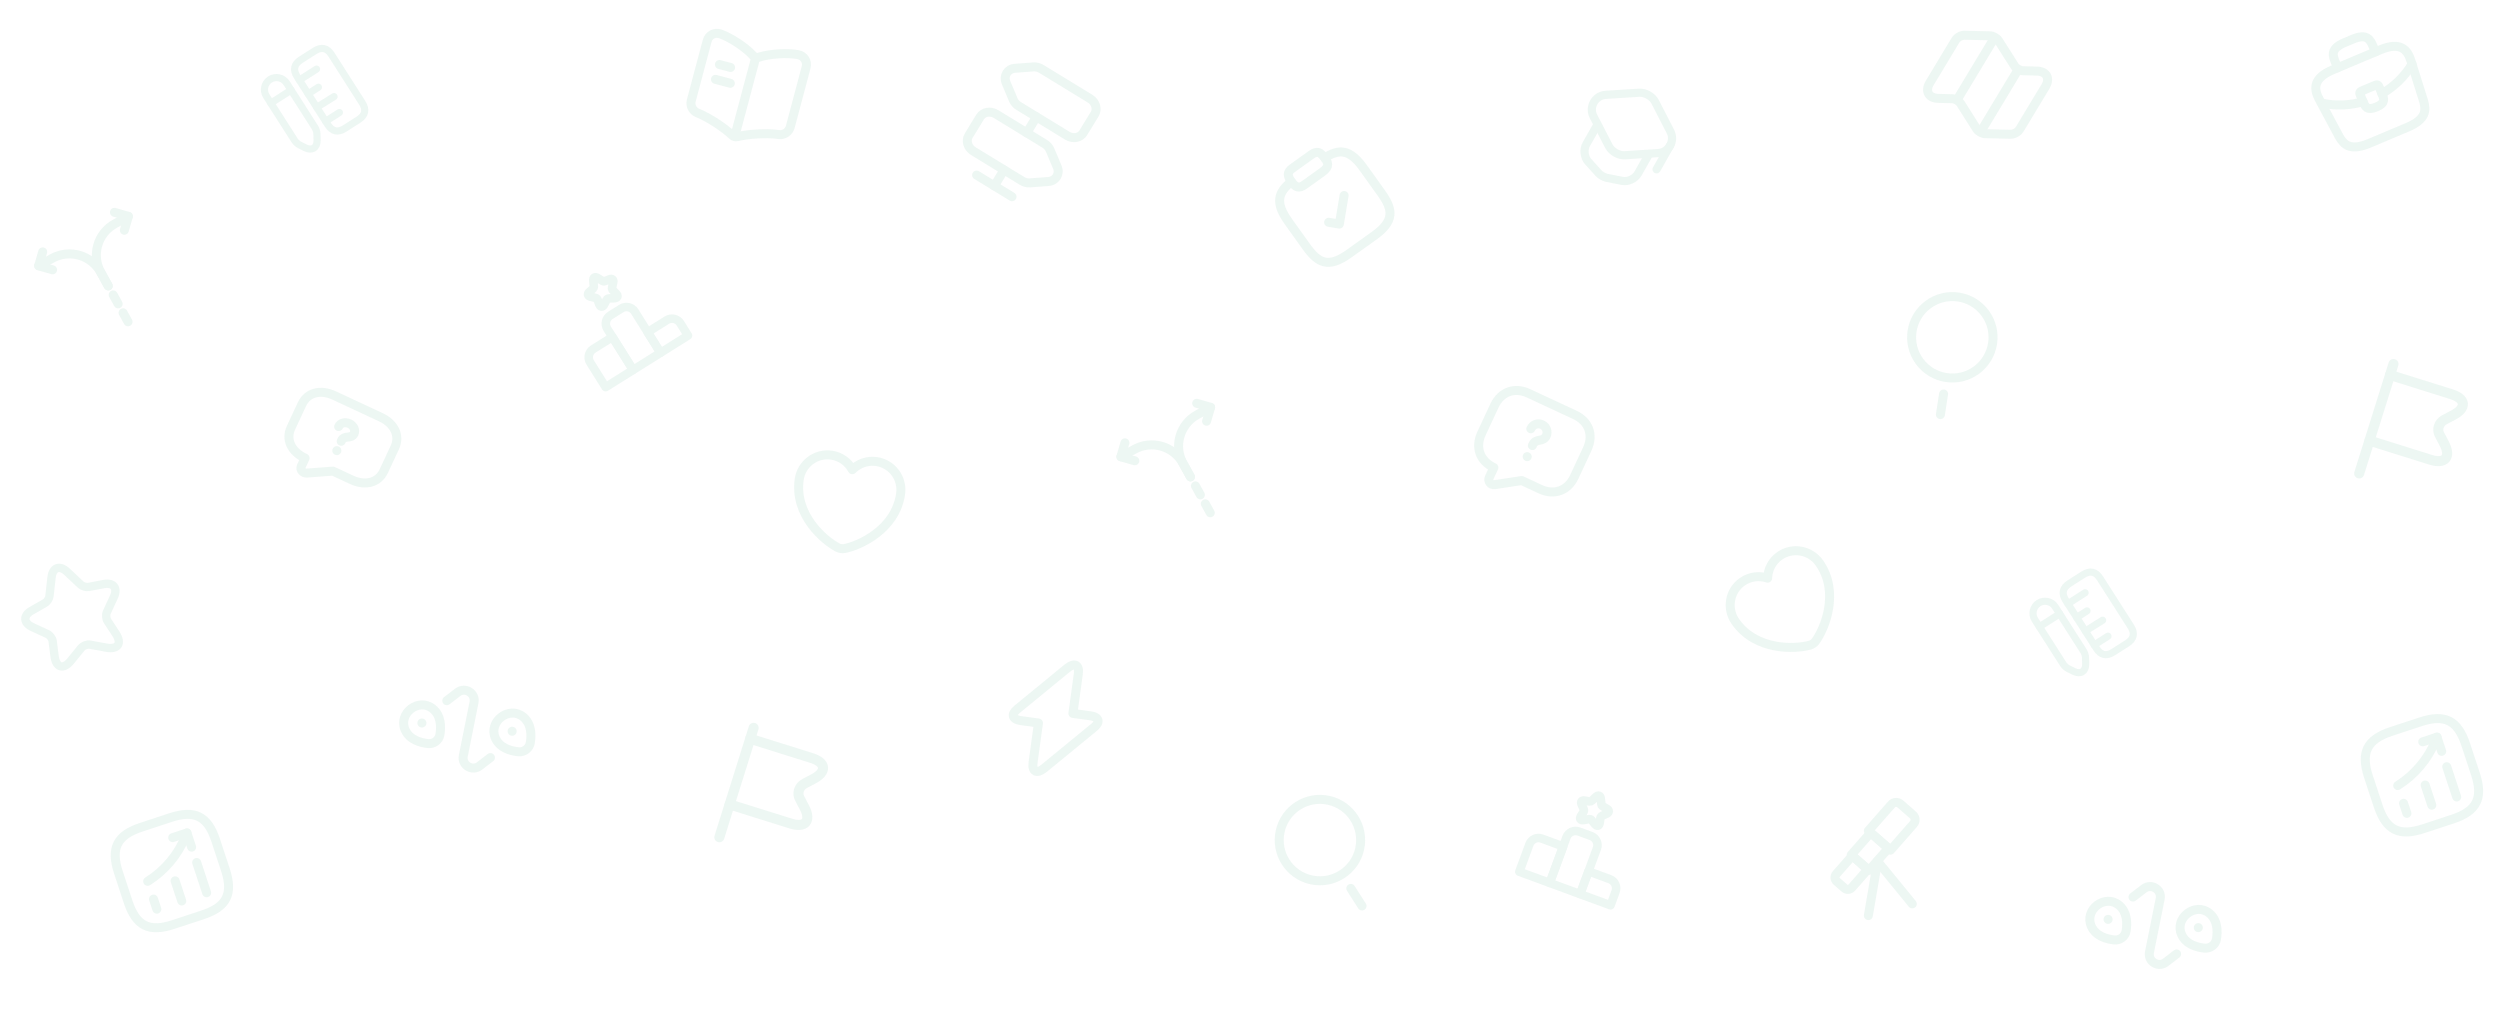 <svg viewBox="0 0 1400 567" fill="none" xmlns="http://www.w3.org/2000/svg">
<g opacity="0.3">
<path d="M610.386 55.224L583.089 38.542C581.767 37.734 580.257 37.382 578.797 37.469L568.382 38.246C564.202 38.548 561.787 42.5 563.424 46.357L567.484 55.98C568.054 57.349 569.107 58.523 570.396 59.311L597.693 75.993C600.898 77.952 604.892 77.21 606.654 74.328L613.009 63.928C614.753 61.076 613.591 57.183 610.386 55.224Z" stroke="#C4E3D7" stroke-width="5.043" stroke-linecap="round" stroke-linejoin="round"/>
<path d="M557.799 63.89L585.096 80.573C586.418 81.38 587.419 82.564 588.008 83.903L592.068 93.526C593.705 97.383 591.29 101.335 587.11 101.637L576.695 102.414C575.217 102.531 573.692 102.129 572.403 101.342L545.106 84.659C541.9 82.7 540.739 78.807 542.5 75.925L548.856 65.525C550.599 62.673 554.593 61.931 557.799 63.89Z" stroke="#C4E3D7" stroke-width="5.043" stroke-linecap="round" stroke-linejoin="round"/>
<path d="M574.978 74.39L580.426 65.477" stroke="#C4E3D7" stroke-width="5.043" stroke-linecap="round" stroke-linejoin="round"/>
<path d="M556.818 104.101L562.266 95.188" stroke="#C4E3D7" stroke-width="5.043" stroke-linecap="round" stroke-linejoin="round"/>
<path d="M546.906 98.045L566.735 110.163" stroke="#C4E3D7" stroke-width="5.043" stroke-linecap="round" stroke-linejoin="round"/>
</g>
<g opacity="0.3">
<path d="M744.033 124.488L750.034 125.485L752.692 109.48" stroke="#C4E3D7" stroke-width="5.043" stroke-linecap="round" stroke-linejoin="round"/>
<path d="M731.125 103.039L740.456 96.365C745.121 93.028 743.453 90.695 741.784 88.363C738.448 83.697 736.115 85.366 733.782 87.034L724.451 93.708C722.118 95.376 719.785 97.045 723.122 101.711C726.459 106.376 728.792 104.708 731.125 103.039Z" stroke="#C4E3D7" stroke-width="5.043" stroke-miterlimit="10" stroke-linecap="round" stroke-linejoin="round"/>
<path d="M741.822 88.411C749.891 83.275 755.839 83.358 763.464 94.019L773.475 108.016C780.149 117.347 781.153 123.681 769.489 132.023L755.492 142.034C743.828 150.377 738.158 147.38 731.484 138.048L721.474 124.052C713.865 113.414 715.692 107.735 723.16 101.759" stroke="#C4E3D7" stroke-width="5.043" stroke-miterlimit="10" stroke-linecap="round" stroke-linejoin="round"/>
</g>
<g opacity="0.3">
<path d="M677.748 287.154L674.979 282.131" stroke="#C4E3D7" stroke-width="5.043" stroke-linecap="round" stroke-linejoin="round"/>
<path d="M672.209 277.111L669.439 272.088" stroke="#C4E3D7" stroke-width="5.043" stroke-linecap="round" stroke-linejoin="round"/>
<path d="M666.664 267.06L662.51 259.525C657.151 249.805 660.678 237.609 670.398 232.25L677.933 228.096" stroke="#C4E3D7" stroke-width="5.043" stroke-linecap="round" stroke-linejoin="round"/>
<path d="M627.707 255.791L635.242 251.637C644.962 246.278 657.157 249.805 662.516 259.525L663.901 262.037L666.671 267.06" stroke="#C4E3D7" stroke-width="5.043" stroke-linecap="round" stroke-linejoin="round"/>
<path d="M629.955 247.998L627.701 255.791L635.494 258.045" stroke="#C4E3D7" stroke-width="5.043" stroke-linecap="round" stroke-linejoin="round"/>
<path d="M670.145 225.846L677.937 228.099L675.683 235.892" stroke="#C4E3D7" stroke-width="5.043" stroke-linecap="round" stroke-linejoin="round"/>
</g>
<g opacity="0.3">
<path d="M71.699 180.207L68.93 175.184" stroke="#C4E3D7" stroke-width="5.043" stroke-linecap="round" stroke-linejoin="round"/>
<path d="M66.16 170.164L63.391 165.141" stroke="#C4E3D7" stroke-width="5.043" stroke-linecap="round" stroke-linejoin="round"/>
<path d="M60.615 160.112L56.461 152.577C51.102 142.857 54.629 130.662 64.349 125.303L71.884 121.149" stroke="#C4E3D7" stroke-width="5.043" stroke-linecap="round" stroke-linejoin="round"/>
<path d="M21.658 148.844L29.193 144.69C38.913 139.331 51.109 142.858 56.468 152.578L57.852 155.089L60.622 160.113" stroke="#C4E3D7" stroke-width="5.043" stroke-linecap="round" stroke-linejoin="round"/>
<path d="M23.906 141.051L21.652 148.844L29.445 151.097" stroke="#C4E3D7" stroke-width="5.043" stroke-linecap="round" stroke-linejoin="round"/>
<path d="M64.096 118.898L71.888 121.152L69.635 128.945" stroke="#C4E3D7" stroke-width="5.043" stroke-linecap="round" stroke-linejoin="round"/>
</g>
<g opacity="0.3">
<path d="M862.574 273.945L852.173 269.104L837.02 271.414C834.771 271.76 833.026 269.461 833.994 267.38L836.572 261.842C828.771 258.211 825.992 250.59 829.622 242.79L836.884 227.188C840.515 219.388 848.136 216.608 855.936 220.239L881.938 232.342C889.739 235.973 892.519 243.594 888.888 251.394L881.626 266.995C877.995 274.796 870.374 277.576 862.574 273.945Z" stroke="#C4E3D7" stroke-width="5.043" stroke-miterlimit="10" stroke-linecap="round" stroke-linejoin="round"/>
<path d="M858.134 249.505L858.388 248.959C859.211 247.191 860.739 246.763 862.182 246.517C863.587 246.285 865.088 245.846 865.887 244.129C867 241.737 865.972 238.917 863.58 237.804C861.188 236.69 858.368 237.719 857.255 240.111" stroke="#C4E3D7" stroke-width="5.043" stroke-linecap="round" stroke-linejoin="round"/>
<path d="M855.226 255.712L855.25 255.723" stroke="#C4E3D7" stroke-width="5.043" stroke-linecap="round" stroke-linejoin="round"/>
</g>
<g opacity="0.3">
<path d="M196.852 268.664L186.451 263.823L171.861 264.924C169.696 265.089 167.861 262.982 168.677 261.229L170.85 256.561C163.049 252.93 159.889 246.126 162.949 239.552L169.07 226.403C172.13 219.828 179.37 217.866 187.171 221.497L213.173 233.6C220.973 237.23 224.134 244.034 221.073 250.608L214.953 263.758C211.893 270.332 204.652 272.295 196.852 268.664Z" stroke="#C4E3D7" stroke-width="5.043" stroke-miterlimit="10" stroke-linecap="round" stroke-linejoin="round"/>
<path d="M191.07 247.111L191.284 246.651C191.978 245.161 193.437 244.88 194.825 244.753C196.177 244.635 197.61 244.343 198.283 242.896C199.221 240.88 198.052 238.363 195.66 237.249C193.268 236.136 190.589 236.862 189.65 238.878" stroke="#C4E3D7" stroke-width="5.043" stroke-linecap="round" stroke-linejoin="round"/>
<path d="M188.616 252.346L188.64 252.357" stroke="#C4E3D7" stroke-width="5.043" stroke-linecap="round" stroke-linejoin="round"/>
</g>
<g opacity="0.3">
<path d="M610.831 400.89L600.831 399.521L603.855 377.428C604.56 372.273 601.758 370.827 597.637 374.201L569.529 397.238C566.078 400.048 566.975 402.89 571.538 403.515L581.537 404.883L578.514 426.977C577.808 432.132 580.61 433.578 584.731 430.203L612.84 407.167C616.262 404.322 615.361 401.51 610.831 400.89Z" stroke="#C4E3D7" stroke-width="5.043" stroke-miterlimit="10" stroke-linecap="round" stroke-linejoin="round"/>
</g>
<g opacity="0.3">
<path d="M734.257 492.71C746.553 495.418 758.716 487.644 761.424 475.348C764.131 463.052 756.358 450.889 744.061 448.181C731.765 445.474 719.602 453.247 716.895 465.544C714.187 477.84 721.961 490.003 734.257 492.71Z" stroke="#C4E3D7" stroke-width="5.043" stroke-linecap="round" stroke-linejoin="round"/>
<path d="M762.735 507.336L756.457 497.514" stroke="#C4E3D7" stroke-width="5.043" stroke-linecap="round" stroke-linejoin="round"/>
</g>
<g opacity="0.3">
<path d="M1074.91 202.361C1082.35 212.518 1096.62 214.721 1106.78 207.28C1116.93 199.839 1119.14 185.573 1111.7 175.416C1104.25 165.259 1089.99 163.057 1079.83 170.498C1069.67 177.939 1067.47 192.204 1074.91 202.361Z" stroke="#C4E3D7" stroke-width="5.043" stroke-linecap="round" stroke-linejoin="round"/>
<path d="M1086.63 232.159L1088.4 220.639" stroke="#C4E3D7" stroke-width="5.043" stroke-linecap="round" stroke-linejoin="round"/>
</g>
<g opacity="0.3">
<path d="M472.806 307.208C471.792 307.411 470.202 307.185 469.285 306.707C461.451 302.724 444.721 288.377 447.551 268.501C448.8 259.727 456.881 253.635 465.598 254.876C470.766 255.612 474.981 258.762 477.299 263.032C480.717 259.578 485.672 257.734 490.812 258.466C499.529 259.707 505.588 267.812 504.339 276.586C501.51 296.462 481.441 305.569 472.806 307.208Z" stroke="#C4E3D7" stroke-width="5.043" stroke-linecap="round" stroke-linejoin="round"/>
</g>
<g opacity="0.3">
<path d="M1016.62 359.212C1016.01 360.051 1014.69 360.966 1013.7 361.239C1005.24 363.647 983.222 364.507 971.779 348.011C966.727 340.729 968.508 330.767 975.743 325.749C980.032 322.774 985.265 322.216 989.868 323.769C990.025 318.913 992.404 314.191 996.67 311.233C1003.9 306.214 1013.86 308.035 1018.91 315.317C1030.35 331.813 1021.83 352.138 1016.62 359.212Z" stroke="#C4E3D7" stroke-width="5.043" stroke-linecap="round" stroke-linejoin="round"/>
</g>
<g opacity="0.3">
<path d="M442.523 71.168L451.43 37.717C452.316 34.391 450.257 31.201 446.885 30.6L446.719 30.556C440.766 29.505 431.135 30.116 425.375 31.906L424.823 32.086C423.886 32.371 422.556 32.016 421.885 31.303L421.303 30.703C417.189 26.313 409.158 21.029 403.463 19.008C400.239 17.852 396.886 19.631 396.008 22.929L387.093 56.408C386.385 59.069 387.882 62.139 390.454 63.18L391.228 63.505C397.028 65.91 405.501 71.431 410.047 75.758L410.144 75.843C410.781 76.458 411.973 76.775 412.804 76.552C418.908 75.031 429.039 74.434 435.295 75.239L436.239 75.372C438.988 75.748 441.814 73.829 442.523 71.168Z" stroke="#C4E3D7" stroke-width="5.043" stroke-linecap="round" stroke-linejoin="round"/>
<path d="M423.109 32.603L412.039 74.176" stroke="#C4E3D7" stroke-width="5.043" stroke-linecap="round" stroke-linejoin="round"/>
<path d="M409.121 37.784L402.885 36.123" stroke="#C4E3D7" stroke-width="5.043" stroke-linecap="round" stroke-linejoin="round"/>
<path d="M408.978 46.648L400.664 44.434" stroke="#C4E3D7" stroke-width="5.043" stroke-linecap="round" stroke-linejoin="round"/>
</g>
<g opacity="0.3">
<path d="M875.369 474.012L863.443 469.621C860.634 468.586 857.49 470.039 856.455 472.848L850.814 488.17L867.847 494.441L875.369 474.012Z" stroke="#C4E3D7" stroke-width="4.785" stroke-miterlimit="10" stroke-linecap="round" stroke-linejoin="round"/>
<path d="M891.035 468.178L884.217 465.668C881.408 464.633 878.263 466.085 877.229 468.894L867.826 494.431L884.859 500.703L894.262 475.166C895.296 472.357 893.87 469.222 891.035 468.178Z" stroke="#C4E3D7" stroke-width="4.785" stroke-miterlimit="10" stroke-linecap="round" stroke-linejoin="round"/>
<path d="M901.482 492.325L889.557 487.934L884.855 500.702L901.888 506.974L904.709 499.313C905.743 496.504 904.291 493.359 901.482 492.325Z" stroke="#C4E3D7" stroke-width="4.785" stroke-miterlimit="10" stroke-linecap="round" stroke-linejoin="round"/>
<path d="M896.418 447.172L896.775 450.377C896.813 450.826 897.166 451.362 897.556 451.563L899.857 452.875C901.321 453.704 901.281 454.994 899.753 455.678L897.132 456.888C896.678 457.098 896.274 457.645 896.216 458.117L895.887 460.664C895.635 462.688 894.376 463.036 893.099 461.464L891.299 459.264C890.984 458.858 890.295 458.604 889.792 458.709L886.995 459.217C885.004 459.585 884.271 458.503 885.392 456.799L886.793 454.647C887.055 454.251 887.111 453.546 886.892 453.118L885.698 450.532C884.988 448.995 885.759 448.003 887.437 448.33L890.039 448.825C890.476 448.898 891.092 448.72 891.403 448.428L893.753 446.219C895.039 445.011 896.214 445.443 896.418 447.172Z" stroke="#C4E3D7" stroke-width="4.785" stroke-linecap="round" stroke-linejoin="round"/>
</g>
<g opacity="0.3">
<path d="M342.982 188.716L332.212 195.462C329.675 197.051 328.9 200.427 330.489 202.964L339.156 216.801L354.539 207.166L342.982 188.716Z" stroke="#C4E3D7" stroke-width="4.785" stroke-miterlimit="10" stroke-linecap="round" stroke-linejoin="round"/>
<path d="M347.952 172.76L341.794 176.617C339.257 178.206 338.482 181.581 340.071 184.118L354.517 207.18L369.899 197.545L355.453 174.483C353.864 171.946 350.511 171.156 347.952 172.76Z" stroke="#C4E3D7" stroke-width="4.785" stroke-miterlimit="10" stroke-linecap="round" stroke-linejoin="round"/>
<path d="M373.446 179.265L362.676 186.012L369.899 197.543L385.281 187.907L380.947 180.989C379.358 178.452 375.983 177.676 373.446 179.265Z" stroke="#C4E3D7" stroke-width="4.785" stroke-miterlimit="10" stroke-linecap="round" stroke-linejoin="round"/>
<path d="M334.63 155.641L337.384 157.32C337.762 157.565 338.403 157.613 338.8 157.428L341.246 156.411C342.797 155.76 343.793 156.581 343.399 158.208L342.753 161.021C342.641 161.509 342.826 162.164 343.164 162.498L344.977 164.316C346.424 165.754 345.929 166.963 343.904 167.012L341.063 167.089C340.55 167.09 339.927 167.48 339.702 167.942L338.392 170.464C337.465 172.265 336.162 172.183 335.499 170.254L334.654 167.828C334.501 167.379 333.978 166.903 333.505 166.814L330.73 166.177C329.079 165.798 328.766 164.581 330.052 163.454L332.035 161.699C332.36 161.398 332.596 160.801 332.555 160.377L332.246 157.167C332.077 155.41 333.138 154.746 334.63 155.641Z" stroke="#C4E3D7" stroke-width="4.785" stroke-linecap="round" stroke-linejoin="round"/>
</g>
<g opacity="0.3">
<path d="M917.945 51.926L899.232 53.109C893.232 53.488 889.608 59.889 892.369 65.229L900.981 81.885C902.52 84.884 906.56 87.172 909.924 86.948L928.569 85.727C934.546 85.335 938.158 78.957 935.419 73.63L926.875 57.012C925.349 53.99 921.309 51.702 917.945 51.926Z" stroke="#C4E3D7" stroke-width="4.586" stroke-linecap="round" stroke-linejoin="round"/>
<path d="M894.355 70.191L888.305 80.822C886.672 83.705 887.149 88.051 889.358 90.501L895.236 97.006C896.253 98.122 898.319 99.291 899.821 99.603L908.423 101.296C911.661 101.931 915.633 100.103 917.265 97.221L923.228 86.69" stroke="#C4E3D7" stroke-width="4.586" stroke-linecap="round" stroke-linejoin="round"/>
<path d="M927.684 94.821L935.395 81.203" stroke="#C4E3D7" stroke-width="4.586" stroke-linecap="round" stroke-linejoin="round"/>
</g>
<g opacity="0.3">
<path d="M1095.09 22.493L1080.68 46.392C1077.87 51.059 1080.03 54.974 1085.45 55.093L1093.21 55.282C1094.89 55.325 1097.02 56.51 1097.93 57.958L1106.93 72.191C1107.84 73.615 1109.96 74.824 1111.64 74.867L1125.95 75.187C1127.78 75.216 1130.06 73.981 1131.01 72.409L1145.42 48.51C1148.23 43.843 1146.07 39.928 1140.65 39.808L1132.89 39.62C1131.21 39.577 1129.08 38.392 1128.17 36.944L1119.16 22.735C1118.24 21.312 1116.12 20.102 1114.44 20.059L1100.13 19.739C1098.29 19.696 1096.03 20.945 1095.09 22.493Z" stroke="#C4E3D7" stroke-width="5.043" stroke-linecap="round" stroke-linejoin="round"/>
<path d="M1116.09 22.502L1096.84 54.433" stroke="#C4E3D7" stroke-width="5.043" stroke-linecap="round" stroke-linejoin="round"/>
<path d="M1129.82 39.547L1110.01 72.412" stroke="#C4E3D7" stroke-width="5.043" stroke-linecap="round" stroke-linejoin="round"/>
</g>
<g opacity="0.3">
<path d="M1326.9 80.224L1348.04 71.322C1358.67 66.849 1358.78 61.792 1357.16 56.377L1350.24 34.395C1348.24 27.645 1344.17 23.164 1332.89 27.915L1306.45 39.042C1295.16 43.793 1295.53 49.832 1298.96 55.982L1309.84 76.295C1312.58 81.242 1316.27 84.697 1326.9 80.224Z" stroke="#C4E3D7" stroke-width="5.043" stroke-miterlimit="10" stroke-linecap="round" stroke-linejoin="round"/>
<path d="M1309.09 37.931L1308.2 35.816C1306.23 31.137 1304.64 27.357 1313.1 23.797L1317.33 22.017C1325.79 18.456 1327.38 22.236 1329.35 26.915L1330.24 29.029" stroke="#C4E3D7" stroke-width="5.043" stroke-miterlimit="10" stroke-linecap="round" stroke-linejoin="round"/>
<path d="M1332.75 49.755L1333.86 52.398C1333.87 52.425 1333.87 52.425 1333.88 52.451C1335.09 55.333 1336.06 57.697 1330.8 59.911C1325.56 62.114 1324.53 59.81 1323.32 56.929L1322.17 54.206C1321.06 51.562 1321.06 51.562 1323.7 50.45L1328.99 48.224C1331.63 47.112 1331.63 47.112 1332.75 49.755Z" stroke="#C4E3D7" stroke-width="5.043" stroke-miterlimit="10" stroke-linecap="round" stroke-linejoin="round"/>
<path d="M1350.74 35.955C1346.51 42.966 1340.64 48.547 1333.88 52.45" stroke="#C4E3D7" stroke-width="5.043" stroke-miterlimit="10" stroke-linecap="round" stroke-linejoin="round"/>
<path d="M1300.74 57.846C1308.4 59.413 1316.15 59.045 1323.32 56.93" stroke="#C4E3D7" stroke-width="5.043" stroke-miterlimit="10" stroke-linecap="round" stroke-linejoin="round"/>
</g>
<g opacity="0.3">
<path d="M1340.34 203.861L1321.14 265.121" stroke="#C4E3D7" stroke-width="5.644" stroke-miterlimit="10" stroke-linecap="round" stroke-linejoin="round"/>
<path d="M1338.43 209.986L1372.73 220.737C1381 223.329 1381.4 228.5 1373.76 232.496L1368.93 235.019C1365.71 236.702 1364.46 240.684 1366.24 243.596L1368.76 248.423C1372.76 256.067 1369.18 259.989 1361.21 257.494L1326.91 246.742" stroke="#C4E3D7" stroke-width="5.644" stroke-miterlimit="10" stroke-linecap="round" stroke-linejoin="round"/>
</g>
<g opacity="0.3">
<path d="M422.035 407.59L402.837 468.85" stroke="#C4E3D7" stroke-width="5.644" stroke-miterlimit="10" stroke-linecap="round" stroke-linejoin="round"/>
<path d="M420.119 413.715L454.425 424.466C462.695 427.058 463.093 432.228 455.449 436.224L450.622 438.748C447.403 440.43 446.155 444.412 447.934 447.324L450.458 452.152C454.453 459.795 450.87 463.718 442.906 461.222L408.6 450.471" stroke="#C4E3D7" stroke-width="5.644" stroke-miterlimit="10" stroke-linecap="round" stroke-linejoin="round"/>
</g>
<g opacity="0.3">
<path d="M1347.85 455.491L1345.99 449.852" stroke="#C4E3D7" stroke-width="5.043" stroke-linecap="round"/>
<path d="M1361.8 450.904L1358.09 439.625" stroke="#C4E3D7" stroke-width="5.043" stroke-linecap="round"/>
<path d="M1375.75 446.304L1370.17 429.359" stroke="#C4E3D7" stroke-width="5.043" stroke-linecap="round"/>
<path d="M1364.72 412.802L1363.95 414.686C1359.67 425.091 1352.25 433.906 1342.72 439.91" stroke="#C4E3D7" stroke-width="5.043" stroke-linecap="round"/>
<path d="M1356.74 415.43L1364.72 412.802L1367.34 420.757" stroke="#C4E3D7" stroke-width="5.043" stroke-linecap="round" stroke-linejoin="round"/>
<path d="M1357.08 464.082L1373.43 458.702C1387.05 454.218 1390.7 446.976 1386.22 433.355L1380.84 417.009C1376.36 403.388 1369.12 399.733 1355.49 404.216L1339.15 409.596C1325.53 414.08 1321.87 421.322 1326.35 434.943L1331.74 451.289C1336.22 464.91 1343.46 468.565 1357.08 464.082Z" stroke="#C4E3D7" stroke-width="5.043" stroke-linecap="round" stroke-linejoin="round"/>
</g>
<g opacity="0.3">
<path d="M87.827 509.133L85.971 503.494" stroke="#C4E3D7" stroke-width="5.043" stroke-linecap="round"/>
<path d="M101.779 504.546L98.066 493.268" stroke="#C4E3D7" stroke-width="5.043" stroke-linecap="round"/>
<path d="M115.726 499.947L110.148 483.002" stroke="#C4E3D7" stroke-width="5.043" stroke-linecap="round"/>
<path d="M104.694 466.445L103.925 468.328C99.65 478.733 92.225 487.548 82.697 493.553" stroke="#C4E3D7" stroke-width="5.043" stroke-linecap="round"/>
<path d="M96.715 469.072L104.697 466.445L107.315 474.4" stroke="#C4E3D7" stroke-width="5.043" stroke-linecap="round" stroke-linejoin="round"/>
<path d="M97.058 517.724L113.404 512.344C127.025 507.861 130.681 500.619 126.197 486.998L120.817 470.652C116.334 457.03 109.092 453.375 95.47 457.859L79.125 463.239C65.503 467.722 61.848 474.964 66.332 488.586L71.712 504.931C76.195 518.553 83.437 522.208 97.058 517.724Z" stroke="#C4E3D7" stroke-width="5.043" stroke-linecap="round" stroke-linejoin="round"/>
</g>
<g opacity="0.3">
<path d="M1171.17 518.772C1166.95 509.501 1178.81 500.408 1186.65 506.904C1191.26 510.704 1191.33 516.87 1190.64 521.26C1190.14 524.466 1187.19 526.695 1183.98 526.373C1179.58 525.875 1173.64 524.212 1171.17 518.772Z" stroke="#C4E3D7" stroke-width="5.043"/>
<path d="M1221.7 523.393C1217.48 514.122 1229.41 504.977 1237.27 511.455C1241.88 515.255 1241.95 521.421 1241.24 525.828C1240.74 529.035 1237.76 531.281 1234.55 530.959C1230.11 530.496 1224.18 528.833 1221.7 523.393Z" stroke="#C4E3D7" stroke-width="5.043"/>
<path d="M1194.47 502.35L1200.57 497.673C1204.78 494.444 1210.73 498.155 1209.7 503.358L1203.71 533.211C1202.66 538.391 1208.61 542.102 1212.8 538.89L1218.9 534.213" stroke="#C4E3D7" stroke-width="5.043" stroke-linecap="round" stroke-linejoin="round"/>
<path d="M1180.52 514.858L1180.54 514.838" stroke="#C4E3D7" stroke-width="5.043" stroke-linecap="round" stroke-linejoin="round"/>
<path d="M1231.04 519.479L1231.07 519.459" stroke="#C4E3D7" stroke-width="5.043" stroke-linecap="round" stroke-linejoin="round"/>
</g>
<g opacity="0.3">
<path d="M226.913 408.809C222.695 399.538 234.553 390.445 242.39 396.941C247.002 400.741 247.068 406.907 246.386 411.297C245.882 414.503 242.928 416.732 239.718 416.41C235.324 415.912 229.387 414.249 226.913 408.809Z" stroke="#C4E3D7" stroke-width="5.043"/>
<path d="M277.444 413.43C273.227 404.159 285.152 395.014 293.012 401.492C297.624 405.292 297.69 411.458 296.986 415.865C296.481 419.072 293.505 421.318 290.295 420.997C285.855 420.534 279.918 418.87 277.444 413.43Z" stroke="#C4E3D7" stroke-width="5.043"/>
<path d="M250.21 392.387L256.309 387.71C260.52 384.481 266.474 388.192 265.439 393.395L259.454 423.248C258.403 428.428 264.357 432.139 268.544 428.927L274.644 424.25" stroke="#C4E3D7" stroke-width="5.043" stroke-linecap="round" stroke-linejoin="round"/>
<path d="M236.258 404.895L236.284 404.875" stroke="#C4E3D7" stroke-width="5.043" stroke-linecap="round" stroke-linejoin="round"/>
<path d="M286.785 409.516L286.812 409.496" stroke="#C4E3D7" stroke-width="5.043" stroke-linecap="round" stroke-linejoin="round"/>
</g>
<g opacity="0.3">
<path d="M1058.68 476.091L1071.57 461.409C1072.87 459.936 1072.71 457.663 1071.24 456.392L1064.19 450.224C1062.72 448.925 1060.45 449.085 1059.18 450.552L1046.29 465.233L1058.68 476.091Z" stroke="#C4E3D7" stroke-width="5.043" stroke-linecap="round" stroke-linejoin="round"/>
<path d="M1047.6 466.312L1036.72 478.707L1046.63 487.41L1057.51 475.015L1047.6 466.312Z" stroke="#C4E3D7" stroke-width="5.043" stroke-linecap="round" stroke-linejoin="round"/>
<path d="M1036.97 497.101L1045.97 486.869L1037.29 479.266L1028.29 489.498C1027.25 490.697 1027.37 492.504 1028.57 493.55L1032.94 497.372C1034.11 498.397 1035.91 498.272 1036.97 497.101Z" stroke="#C4E3D7" stroke-width="5.043" stroke-linecap="round" stroke-linejoin="round"/>
<path d="M1051.48 482.252L1046.27 512.726" stroke="#C4E3D7" stroke-width="5.043" stroke-linecap="round" stroke-linejoin="round"/>
<path d="M1051.34 482.289L1070.88 506.172" stroke="#C4E3D7" stroke-width="5.043" stroke-linecap="round" stroke-linejoin="round"/>
</g>
<g opacity="0.3">
<path d="M202.833 57.574L185.642 30.639C183.186 26.791 180.034 26.095 176.186 28.551L168.491 33.463C164.643 35.919 163.947 39.07 166.403 42.918L183.594 69.853C186.05 73.701 189.202 74.397 193.05 71.941L200.745 67.029C204.593 64.573 205.289 61.422 202.833 57.574Z" stroke="#C4E3D7" stroke-width="4.013" stroke-linecap="round"/>
<path d="M167.631 44.844L177.25 38.704" stroke="#C4E3D7" stroke-width="4.013" stroke-linecap="round"/>
<path d="M182.365 67.93L190.061 63.018" stroke="#C4E3D7" stroke-width="4.013" stroke-linecap="round"/>
<path d="M177.391 60.137L187.072 54.093" stroke="#C4E3D7" stroke-width="4.013" stroke-linecap="round"/>
<path d="M172.541 52.539L178.313 48.855" stroke="#C4E3D7" stroke-width="4.013" stroke-linecap="round"/>
<path d="M151.21 44.492C148.074 46.494 147.149 50.686 149.138 53.803L165.052 78.737C165.605 79.602 166.806 80.677 167.727 81.145L170.975 82.755C174.711 84.621 177.693 82.718 177.574 78.543L177.481 74.919C177.445 73.887 176.975 72.345 176.423 71.479L160.509 46.545C158.519 43.429 154.327 42.503 151.21 44.492Z" stroke="#C4E3D7" stroke-width="4.013" stroke-linecap="round"/>
<path d="M163.027 50.489L151.656 57.746" stroke="#C4E3D7" stroke-width="4.013" stroke-linecap="round"/>
</g>
<g opacity="0.3">
<path d="M1193.24 350.824L1176.04 323.889C1173.59 320.041 1170.44 319.345 1166.59 321.801L1158.89 326.713C1155.05 329.169 1154.35 332.32 1156.8 336.168L1174 363.103C1176.45 366.951 1179.6 367.647 1183.45 365.191L1191.15 360.279C1195 357.823 1195.69 354.672 1193.24 350.824Z" stroke="#C4E3D7" stroke-width="4.013" stroke-linecap="round"/>
<path d="M1158.03 338.094L1167.65 331.954" stroke="#C4E3D7" stroke-width="4.013" stroke-linecap="round"/>
<path d="M1172.77 361.18L1180.46 356.268" stroke="#C4E3D7" stroke-width="4.013" stroke-linecap="round"/>
<path d="M1167.79 353.387L1177.47 347.343" stroke="#C4E3D7" stroke-width="4.013" stroke-linecap="round"/>
<path d="M1162.94 345.789L1168.72 342.105" stroke="#C4E3D7" stroke-width="4.013" stroke-linecap="round"/>
<path d="M1141.61 337.742C1138.48 339.744 1137.55 343.936 1139.54 347.053L1155.45 371.987C1156.01 372.852 1157.21 373.927 1158.13 374.395L1161.38 376.005C1165.11 377.871 1168.1 375.968 1167.98 371.793L1167.88 368.17C1167.85 367.137 1167.38 365.595 1166.83 364.729L1150.91 339.795C1148.92 336.679 1144.73 335.753 1141.61 337.742Z" stroke="#C4E3D7" stroke-width="4.013" stroke-linecap="round"/>
<path d="M1153.43 343.739L1142.06 350.996" stroke="#C4E3D7" stroke-width="4.013" stroke-linecap="round"/>
</g>
<g opacity="0.3">
<path d="M37.529 320.192L45.164 327.367C46.215 328.37 48.246 328.956 49.678 328.684L58.134 327.074C63.544 326.046 66.104 329.302 63.775 334.302L59.86 342.779C59.197 344.214 59.368 346.449 60.226 347.779L64.824 354.795C68.458 360.351 66.1 363.886 59.561 362.691L50.463 361.019C48.819 360.717 46.596 361.535 45.516 362.841L39.675 370.013C35.497 375.154 31.375 373.977 30.548 367.416L29.498 359.093C29.289 357.525 27.97 355.713 26.534 355.05L18.057 351.135C13.067 348.831 12.88 344.701 17.663 341.975L25.145 337.717C26.386 337.004 27.553 335.242 27.702 333.797L28.86 323.384C29.502 317.729 33.399 316.294 37.529 320.192Z" stroke="#C4E3D7" stroke-width="4.681" stroke-linecap="round" stroke-linejoin="round"/>
</g>
</svg>
